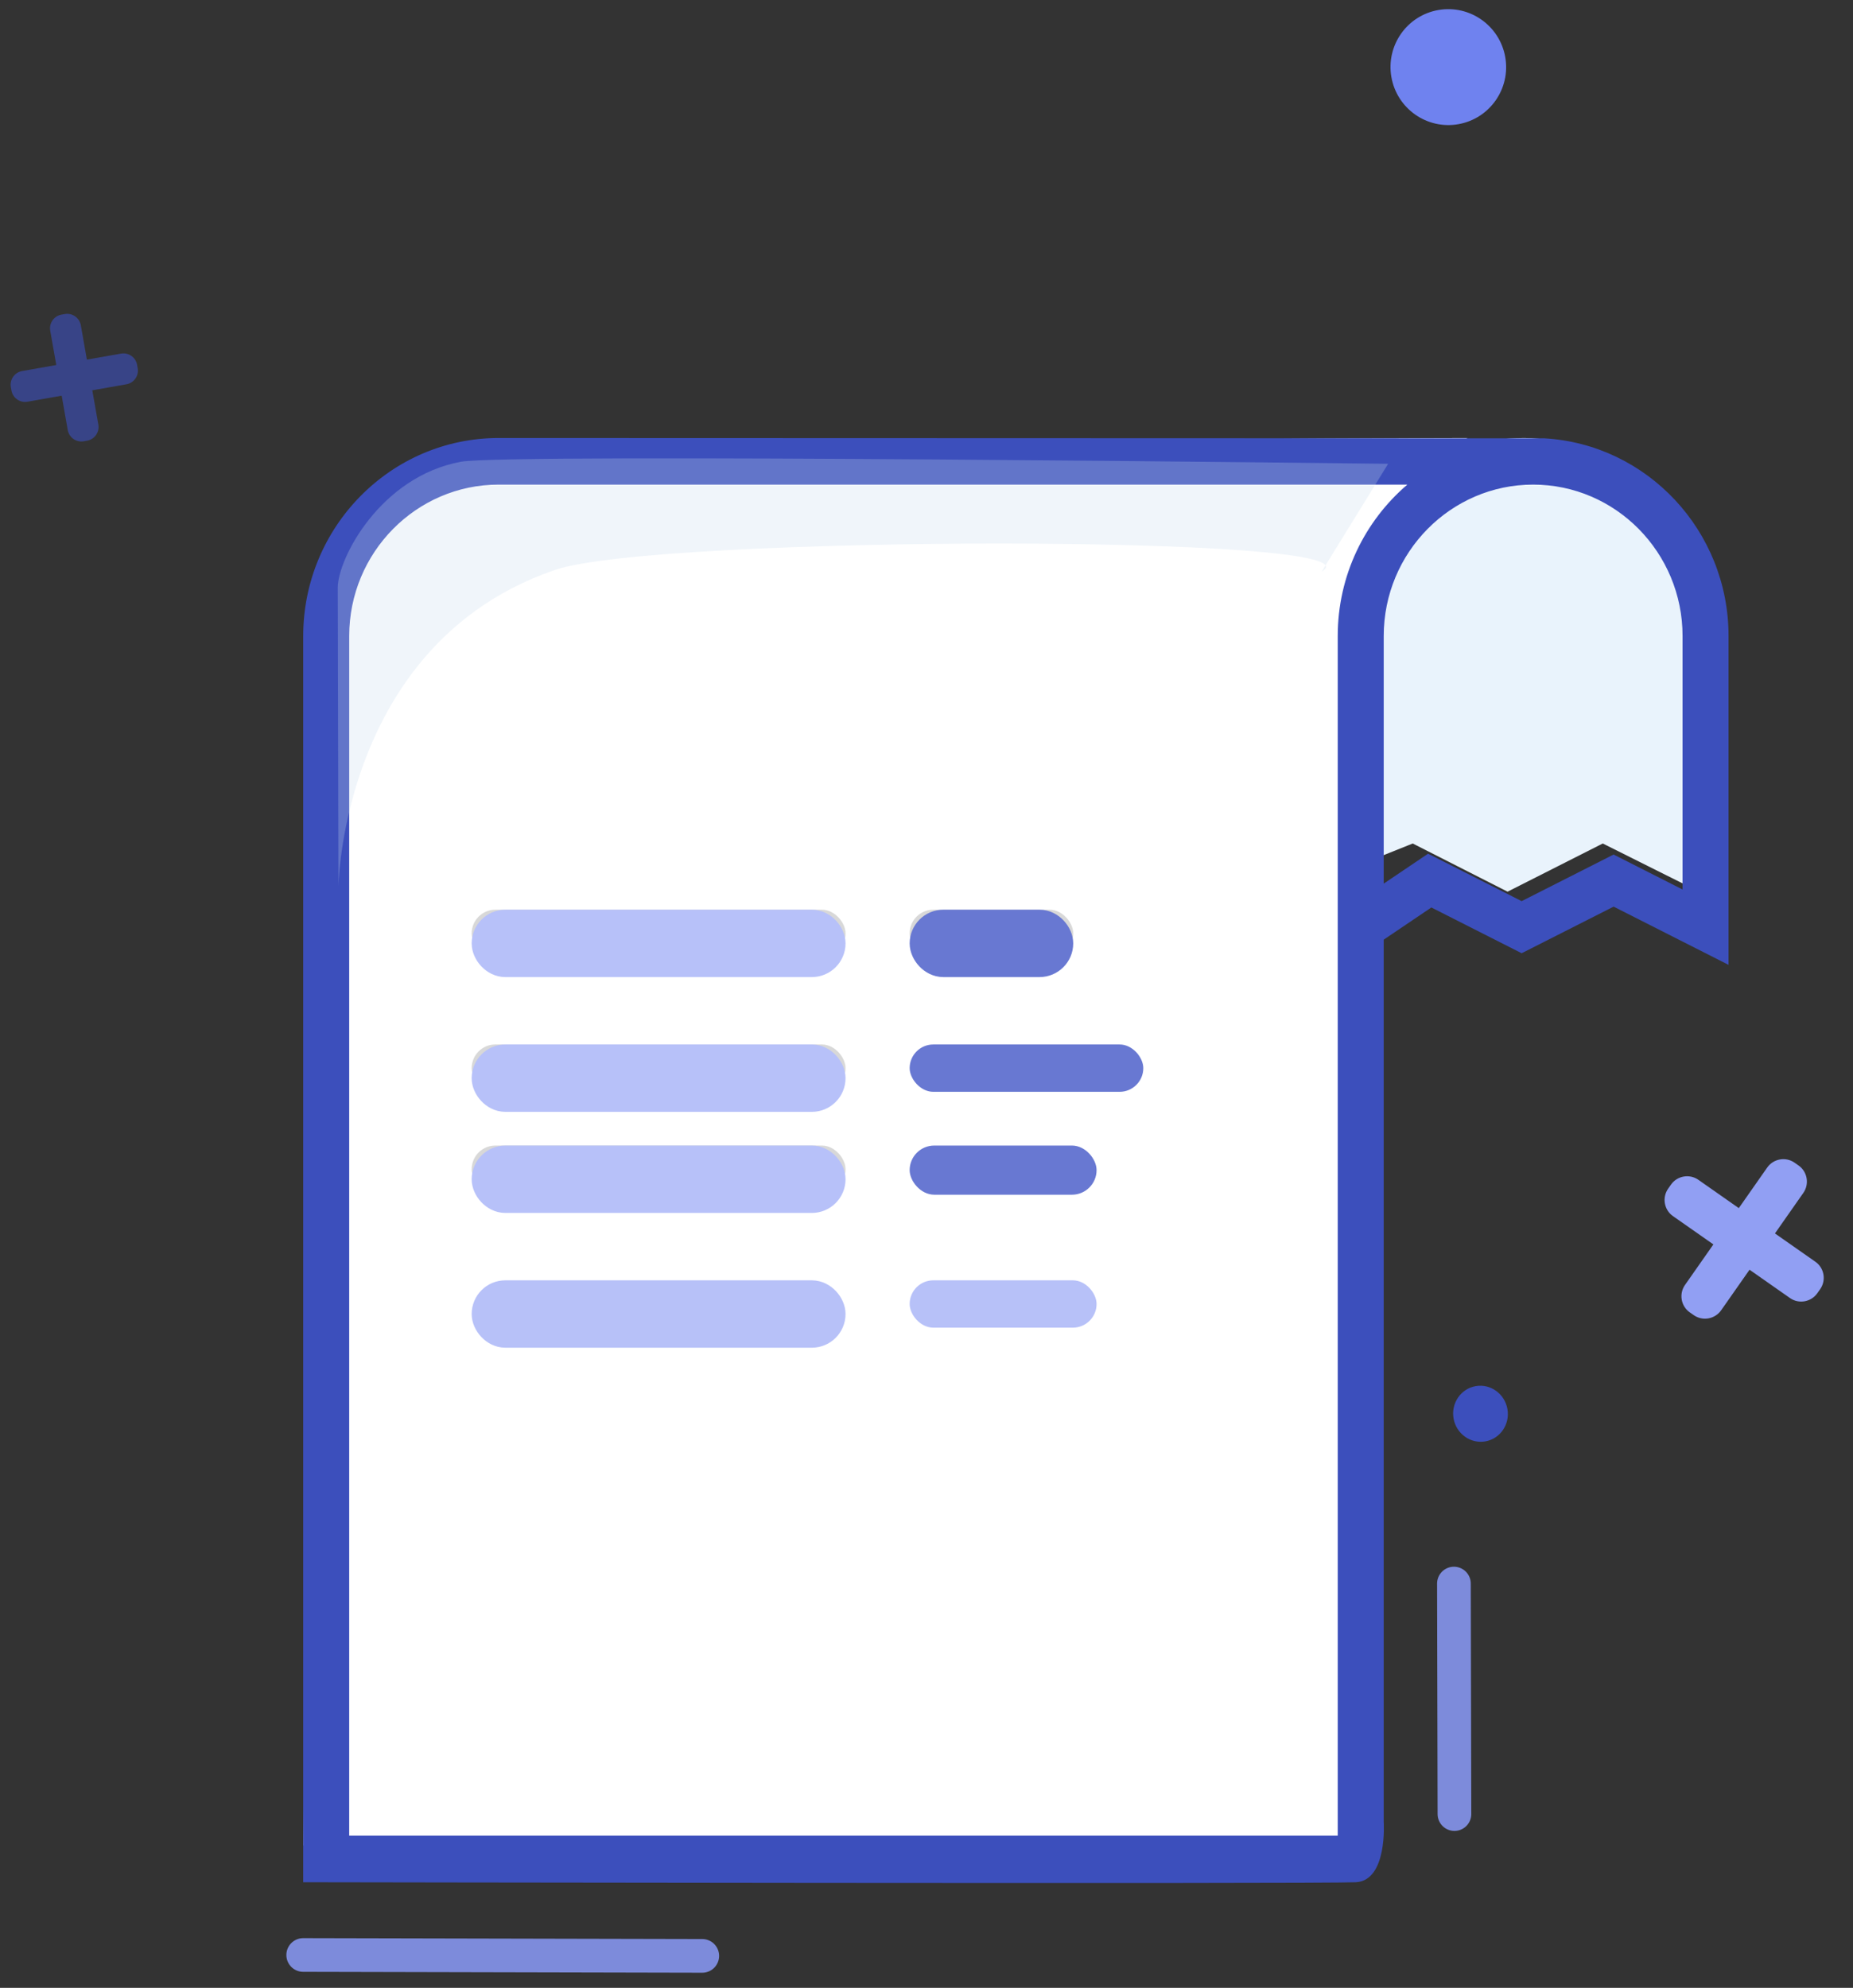 <?xml version="1.0" encoding="UTF-8"?>
<svg width="55px" height="59px" viewBox="0 0 55 59" version="1.1" xmlns="http://www.w3.org/2000/svg" xmlns:xlink="http://www.w3.org/1999/xlink">
    <rect x="0" y="0" width="55" height="59" fill="#333333" stroke="none"/>
    <!-- Generator: Sketch 43.1 (39012) - http://www.bohemiancoding.com/sketch -->
    <title>Group 2</title>
    <desc>Created with Sketch.</desc>
    <defs>
        <rect id="path-1" x="14" y="27" width="11.097" height="1.405" rx="0.703"></rect>
        <rect id="path-2" x="27" y="27" width="4.855" height="1.405" rx="0.703"></rect>
        <rect id="path-3" x="14" y="31" width="11.097" height="1.405" rx="0.703"></rect>
        <rect id="path-4" x="14" y="34" width="11.097" height="1.405" rx="0.703"></rect>
    </defs>
    <g id="Crear_minuta" stroke="none" stroke-width="1" fill="none" fill-rule="evenodd">
        <g id="04_crear_minuta-copy" transform="translate(-612, -396)">
            <g id="Group-2" transform="translate(612, 396)">
                <path d="M40.241,25.713 L41.932,25.035 L44.747,26.465 L47.573,25.035 L50.434,26.465 C50.434,26.465 50.434,17.854 50.014,16.393 C49.595,14.931 47.573,13 45.242,13 C42.912,13 40.784,14.263 40.241,16.842 C39.699,19.422 40.241,25.713 40.241,25.713 Z" id="Path-7" fill="#E9F3FC"></path>
                <path d="M9.092,56.996 L20.752,59.079" id="Stroke-1-Copy-3" stroke="#7D8BDB" stroke-linecap="round" stroke-linejoin="round" transform="translate(14.922, 58.038) rotate(-10) translate(-14.922, -58.038) "></path>
                <path d="M44.755,41.961 C44.755,42.42 44.392,42.793 43.944,42.793 C43.496,42.793 43.132,42.42 43.132,41.961 C43.132,41.501 43.496,41.128 43.944,41.128 C44.392,41.128 44.755,41.501 44.755,41.961" id="Fill-13" fill="#3C4FBC" transform="translate(43.944, 41.961) rotate(-10) translate(-43.944, -41.961) "></path>
                <path d="M42.576,53.791 L43.749,47.051" id="Path-11" stroke="#7D8BDB" stroke-linecap="round" stroke-linejoin="round" transform="translate(43.163, 50.421) rotate(-10) translate(-43.163, -50.421) "></path>
                <path d="M9.645,16.431 C9.645,16.431 10.649,14.015 13.881,13.534 C17.112,13.052 43.56,13 43.56,13 C43.56,13 41.144,14.379 40.148,18.629 C39.151,22.879 40.226,24.898 40.148,25.864 C39.811,29.98 40.148,54.774 40.148,54.774 L9,54.774 L9.645,16.431 Z" id="Rectangle-3" fill="#FFFFFF"></path>
                <path d="M14.8,13 C11.602,13 9,15.636 9,18.877 L9,55.865 C9,55.865 39.304,55.917 40.247,55.865 C41.191,55.812 41.071,54.07 41.071,54.07 L41.071,27.889 L42.485,26.934 L45.165,28.292 L47.895,26.909 L51.306,28.637 L51.306,18.877 C51.306,15.752 48.887,13.189 45.847,13.01 L14.8,13 Z M39.706,18.877 L39.706,54.482 L10.365,54.482 L10.365,18.877 C10.365,16.399 12.355,14.383 14.8,14.383 L41.772,14.383 C40.51,15.462 39.706,17.076 39.706,18.877 L39.706,18.877 L39.706,18.877 Z M49.941,26.4 L47.894,25.363 L45.165,26.746 L42.387,25.338 L41.071,26.226 L41.071,18.877 C41.071,16.399 43.061,14.383 45.506,14.383 C47.952,14.383 49.941,16.399 49.941,18.877 L49.941,26.4 L49.941,26.4 Z" id="pros-and-cons" fill="#3C4FBC"></path>
                <path d="M16.744,15.41 C12.936,16 10.871,18.606 9.804,20.711 C9.017,22.263 8.773,23.543 8.773,23.543 C8.773,23.543 9.316,20.422 10.292,14.813 C10.44,13.962 12.11,11.78 14.545,11.764 C15.972,11.754 41.634,16.603 41.634,16.603 L39.137,19.41 C41.276,18.657 19.911,14.918 16.744,15.41 Z" id="Path-12" fill="#CADCEE" opacity="0.271" transform="translate(25.203, 17.653) rotate(-10) translate(-25.203, -17.653) "></path>
                <g id="Rectangle-15">
                    <use fill="#D8D8D8" fill-rule="evenodd" xlink:href="#path-1"></use>
                    <rect stroke="#B7C1F9" stroke-width="1" x="14.5" y="27.5" width="10.097" height="1" rx="0.5"></rect>
                </g>
                <g id="Rectangle-15-Copy-6">
                    <use fill="#D8D8D8" fill-rule="evenodd" xlink:href="#path-2"></use>
                    <rect stroke="#6878D2" stroke-width="1" x="27.5" y="27.5" width="3.855" height="1" rx="0.5"></rect>
                </g>
                <rect id="Rectangle-15-Copy-7" fill="#6878D2" x="27" y="31" width="6.935" height="1.405" rx="0.703"></rect>
                <rect id="Rectangle-15-Copy-8" fill="#6878D2" x="27" y="34" width="5.548" height="1.459" rx="0.73"></rect>
                <g id="Rectangle-15-Copy">
                    <use fill="#D8D8D8" fill-rule="evenodd" xlink:href="#path-3"></use>
                    <rect stroke="#B7C1F9" stroke-width="1" x="14.5" y="31.5" width="10.097" height="1" rx="0.5"></rect>
                </g>
                <g id="Rectangle-15-Copy-2">
                    <use fill="#D8D8D8" fill-rule="evenodd" xlink:href="#path-4"></use>
                    <rect stroke="#B7C1F9" stroke-width="1" x="14.5" y="34.5" width="10.097" height="1" rx="0.5"></rect>
                </g>
                <rect id="Rectangle-15-Copy-3" stroke="#B7C1F8" x="14.5" y="38.5" width="10.097" height="1" rx="0.5"></rect>
                <rect id="Rectangle-15-Copy-4" fill="#B7C1F8" x="27" y="38" width="5.548" height="1.405" rx="0.703"></rect>
                <path d="M2.666,10.747 L2.666,9.713 C2.666,9.486 2.482,9.301 2.256,9.301 L2.154,9.301 C1.928,9.301 1.744,9.486 1.744,9.713 L1.744,10.747 L0.712,10.747 C0.487,10.747 0.302,10.932 0.302,11.158 L0.302,11.26 C0.302,11.486 0.487,11.671 0.712,11.671 L1.744,11.671 L1.744,12.706 C1.744,12.932 1.928,13.117 2.154,13.117 L2.256,13.117 C2.482,13.117 2.666,12.932 2.666,12.706 L2.666,11.671 L3.697,11.671 C3.923,11.671 4.107,11.486 4.107,11.26 L4.107,11.158 C4.107,10.932 3.923,10.747 3.697,10.747 L2.666,10.747 Z" id="Fill-5" fill="#3C4FBC" opacity="0.618" transform="translate(2.205, 11.209) rotate(-10) translate(-2.205, -11.209) "></path>
                <path d="M53.891,36.114 L52.425,36.114 L52.425,34.645 C52.425,34.323 52.163,34.06 51.842,34.06 L51.697,34.06 C51.377,34.06 51.115,34.323 51.115,34.645 L51.115,36.114 L49.649,36.114 C49.328,36.114 49.066,36.377 49.066,36.698 L49.066,36.844 C49.066,37.166 49.328,37.429 49.649,37.429 L51.115,37.429 L51.115,38.898 C51.115,39.22 51.377,39.483 51.697,39.483 L51.842,39.483 C52.163,39.483 52.425,39.22 52.425,38.898 L52.425,37.429 L53.891,37.429 C54.211,37.429 54.473,37.166 54.473,36.844 L54.473,36.698 C54.473,36.377 54.211,36.114 53.891,36.114" id="Fill-5-Copy" fill="#919FF3" transform="translate(51.77, 36.771) rotate(35) translate(-51.77, -36.771) "></path>
                <path d="M44.704,1.992 C44.704,2.942 43.936,3.712 42.988,3.712 C42.041,3.712 41.273,2.942 41.273,1.992 C41.273,1.042 42.041,0.272 42.988,0.272 C43.936,0.272 44.704,1.042 44.704,1.992" id="Fill-15" fill="#6F82EF" transform="translate(42.988, 1.992) rotate(-10) translate(-42.988, -1.992) "></path>
            </g>
        </g>
    </g>
</svg>